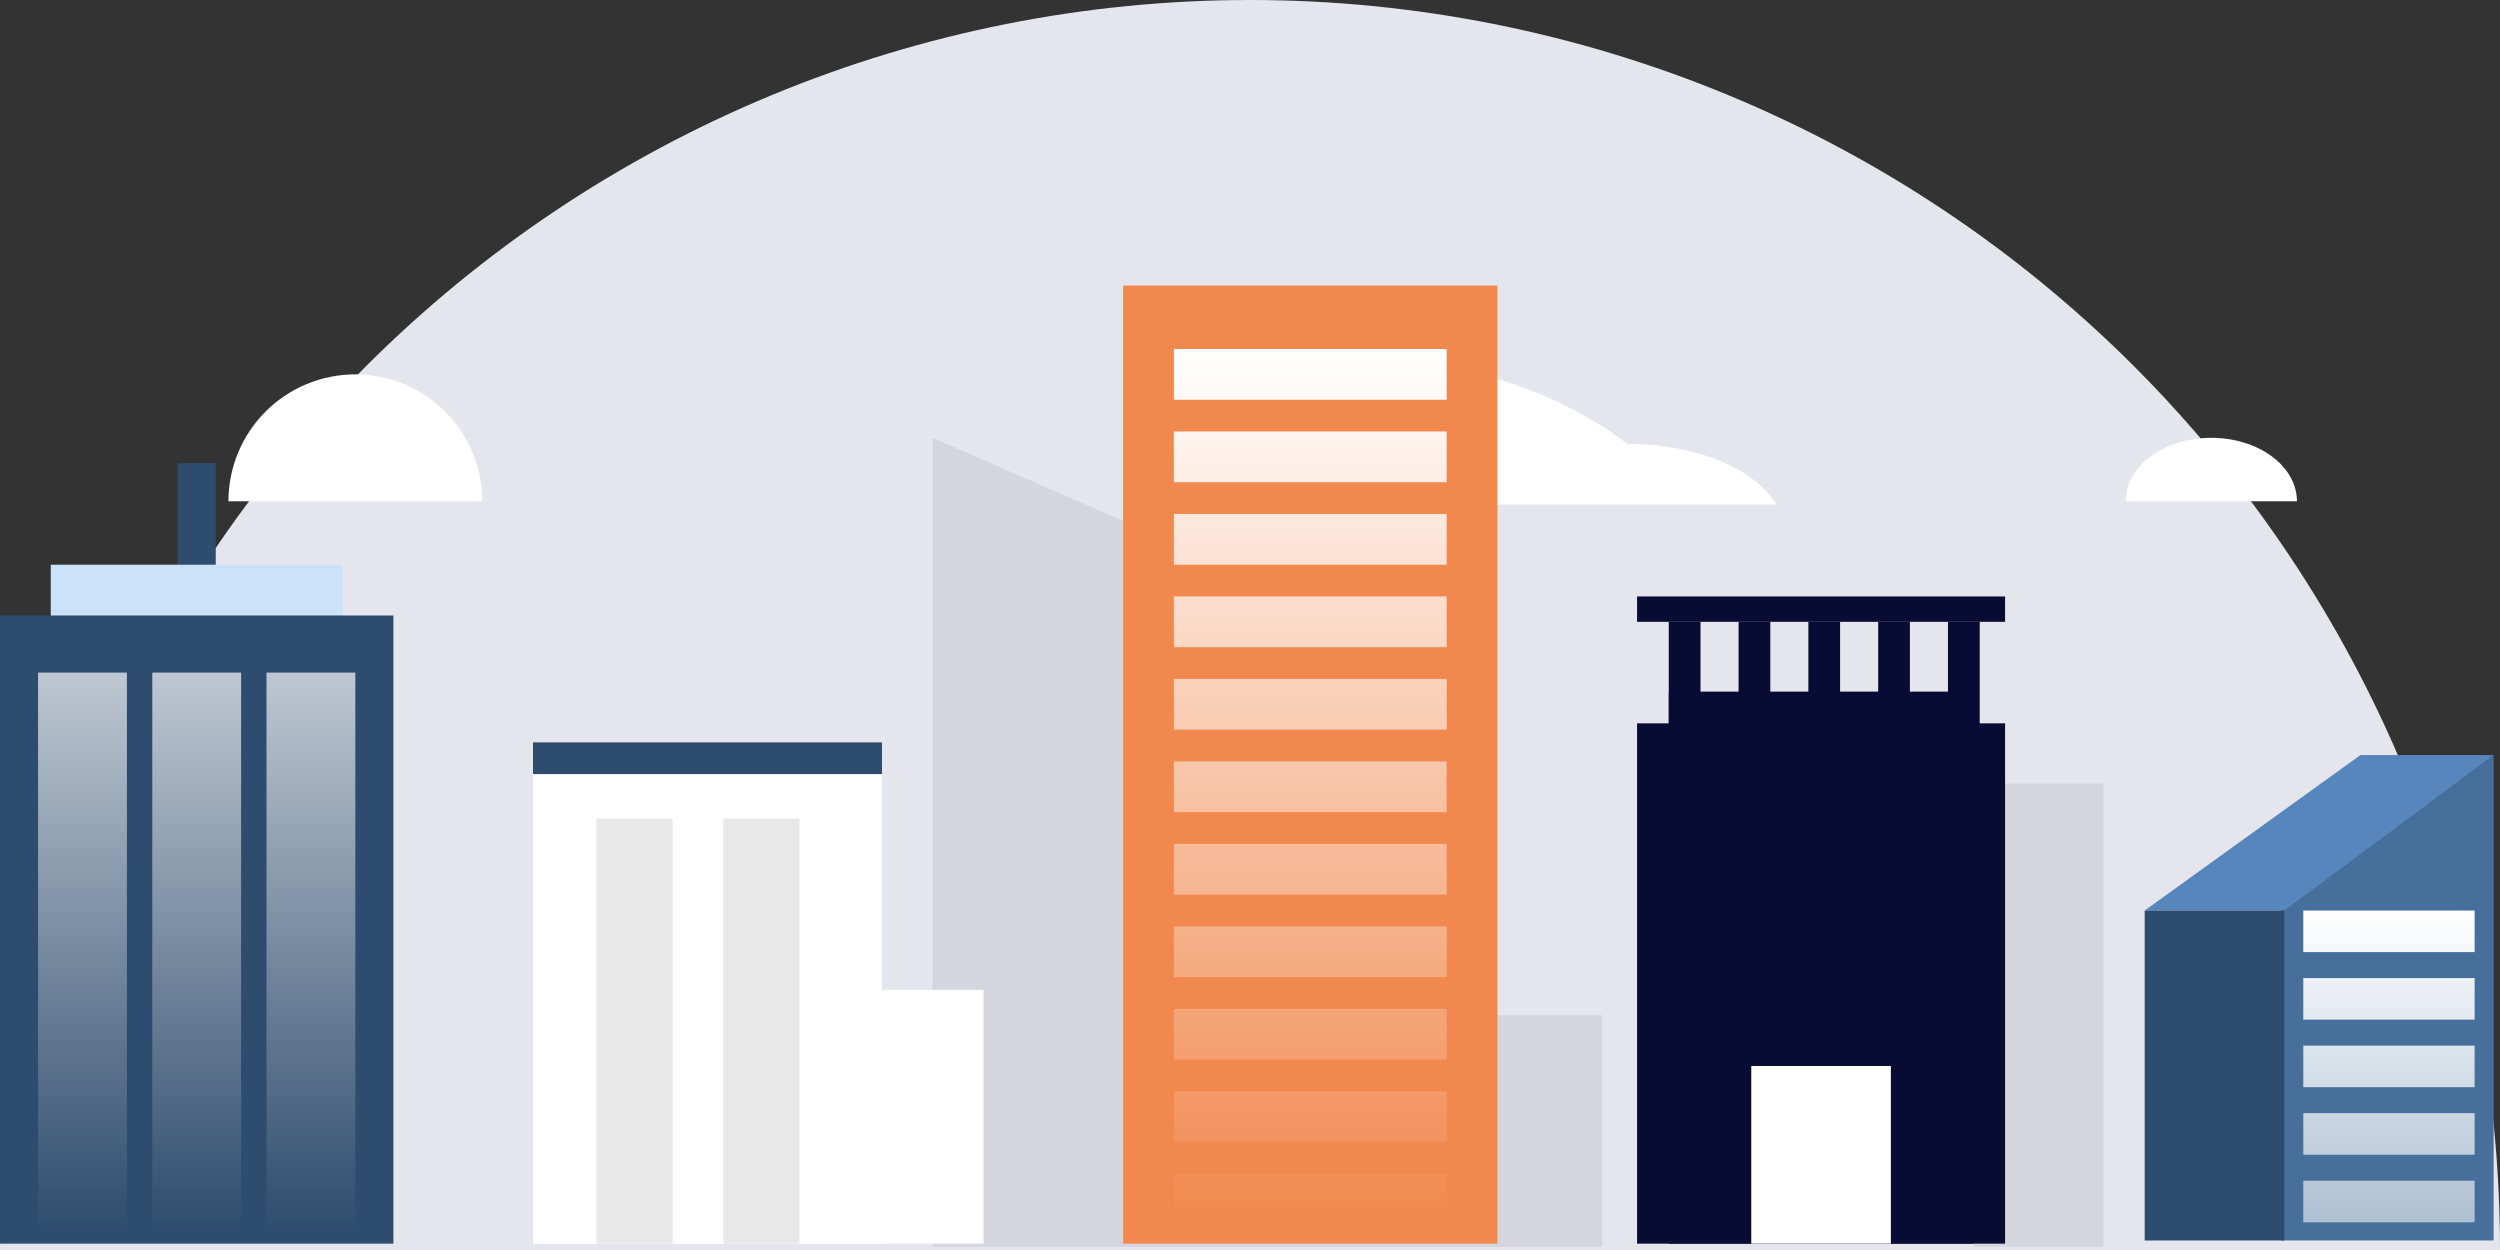 <svg width="508" height="254" viewBox="0 0 508 254" fill="none" xmlns="http://www.w3.org/2000/svg">
<rect x="0" y="0" width="508" height="254" fill="#333333" stroke="none"/>
<path d="M508 254C508 220.644 501.43 187.615 488.665 156.798C475.901 125.982 457.191 97.981 433.605 74.395C410.019 50.809 382.018 32.099 351.202 19.335C320.385 6.57 287.356 -1.45803e-06 254 0C220.644 1.45803e-06 187.615 6.57 156.798 19.335C125.982 32.099 97.981 50.809 74.395 74.395C50.809 97.981 32.099 125.982 19.335 156.798C6.57 187.615 -2.91605e-06 220.644 0 254L254 254H508Z" fill="#E5E6ED"/>
<path d="M46.416 101.858C46.416 98.471 47.083 95.118 48.379 91.989C49.675 88.861 51.574 86.018 53.969 83.624C56.364 81.229 59.206 79.33 62.335 78.034C65.463 76.738 68.817 76.071 72.203 76.071C75.589 76.071 78.942 76.738 82.071 78.034C85.2 79.33 88.042 81.229 90.437 83.624C92.832 86.018 94.731 88.861 96.027 91.989C97.323 95.118 97.99 98.471 97.99 101.858L72.203 101.858H46.416Z" fill="white"/>
<path d="M431.929 101.858C431.929 100.165 432.379 98.488 433.254 96.924C434.129 95.359 435.411 93.938 437.027 92.741C438.643 91.543 440.562 90.594 442.674 89.946C444.786 89.298 447.049 88.964 449.335 88.964C451.621 88.964 453.884 89.298 455.996 89.946C458.108 90.594 460.027 91.543 461.643 92.741C463.259 93.938 464.542 95.359 465.416 96.924C466.291 98.488 466.741 100.165 466.741 101.858L449.335 101.858H431.929Z" fill="white"/>
<path d="M254 102.503H361.015C354.311 92.188 338.022 90.039 330.716 90.254C324.269 85.097 306.863 74.782 288.812 74.782C270.761 74.782 258.083 93.262 254 102.503Z" fill="white"/>
<path d="M427.416 159.233V253.355H400.985H325.558H189.533V88.964L255.934 117.975V206.294H325.558V253.355H400.985V159.233H427.416Z" fill="#D5D5DE"/>
<rect x="36.101" y="94.122" width="7.736" height="127.645" fill="#2E4C6D"/>
<rect x="10.315" y="114.751" width="59.31" height="127.645" fill="#CBE3F9"/>
<rect y="125.066" width="79.939" height="127.645" fill="#2E4C6D"/>
<rect x="7.736" y="136.67" width="18.051" height="113.462" fill="url(#paint0_linear_488_206)"/>
<rect x="30.944" y="136.67" width="18.051" height="113.462" fill="url(#paint1_linear_488_206)"/>
<rect x="54.152" y="136.67" width="18.051" height="113.462" fill="url(#paint2_linear_488_206)"/>
<rect x="228.214" y="58.02" width="76.071" height="194.69" fill="#F1884D"/>
<path d="M238.528 70.914H293.97V81.229H238.528V70.914Z" fill="url(#paint3_linear_488_206)"/>
<path d="M238.528 87.675H293.97V97.99H238.528V87.675Z" fill="url(#paint4_linear_488_206)"/>
<path d="M293.97 104.437H238.528V114.752H293.97V104.437Z" fill="url(#paint5_linear_488_206)"/>
<path d="M238.528 121.198H293.97V131.513H238.528V121.198Z" fill="url(#paint6_linear_488_206)"/>
<path d="M293.97 137.96H238.528V148.274H293.97V137.96Z" fill="url(#paint7_linear_488_206)"/>
<path d="M238.528 154.721H293.97V165.036H238.528V154.721Z" fill="url(#paint8_linear_488_206)"/>
<path d="M293.97 171.483H238.528V181.797H293.97V171.483Z" fill="url(#paint9_linear_488_206)"/>
<path d="M238.528 188.244H293.97V198.559H238.528V188.244Z" fill="url(#paint10_linear_488_206)"/>
<path d="M293.97 205.005H238.528V215.32H293.97V205.005Z" fill="url(#paint11_linear_488_206)"/>
<path d="M238.528 221.767H293.97V232.082H238.528V221.767Z" fill="url(#paint12_linear_488_206)"/>
<path d="M293.97 238.528H238.528V248.843H293.97V238.528Z" fill="url(#paint13_linear_488_206)"/>
<rect x="108.305" y="201.137" width="91.543" height="51.574" fill="white"/>
<rect x="108.305" y="150.853" width="70.914" height="95.411" fill="#2E4C6D"/>
<rect x="108.305" y="157.3" width="70.914" height="95.411" fill="white"/>
<rect x="121.198" y="166.325" width="15.472" height="86.386" fill="#E8E8E8"/>
<rect x="146.985" y="166.325" width="15.472" height="86.386" fill="#E8E8E8"/>
<rect x="332.65" y="146.985" width="74.782" height="105.726" fill="#080C34"/>
<rect x="339.096" y="140.538" width="61.888" height="112.173" fill="#080C34"/>
<rect x="332.65" y="121.198" width="74.782" height="5.157" fill="#080C34"/>
<rect x="339.096" y="126.356" width="6.447" height="112.173" fill="#080C34"/>
<rect x="353.279" y="126.356" width="6.447" height="112.173" fill="#080C34"/>
<rect x="367.462" y="126.356" width="6.447" height="112.173" fill="#080C34"/>
<rect x="381.644" y="126.356" width="6.447" height="112.173" fill="#080C34"/>
<rect x="395.827" y="126.356" width="6.447" height="112.173" fill="#080C34"/>
<rect x="355.858" y="216.609" width="28.366" height="36.102" fill="white"/>
<path d="M463.518 185.02V252.066H506.71V153.431L463.518 185.02Z" fill="#476F9B"/>
<path d="M468.03 185.02H502.842V193.466H468.03V185.02Z" fill="url(#paint14_linear_488_206)"/>
<path d="M468.03 198.745H502.842V207.191H468.03V198.745Z" fill="url(#paint15_linear_488_206)"/>
<path d="M502.842 212.47H468.03V220.916H502.842V212.47Z" fill="url(#paint16_linear_488_206)"/>
<path d="M468.03 226.195H502.842V234.641H468.03V226.195Z" fill="url(#paint17_linear_488_206)"/>
<path d="M502.842 239.92H468.03V248.366H502.842V239.92Z" fill="url(#paint18_linear_488_206)"/>
<path d="M479.634 153.431L435.797 185.02H464.162L506.711 153.431H479.634Z" fill="#5686BB"/>
<rect x="435.797" y="185.02" width="28.366" height="67.046" fill="#2E4C6D"/>
<defs>
<linearGradient id="paint0_linear_488_206" x1="16.762" y1="136.67" x2="16.762" y2="250.132" gradientUnits="userSpaceOnUse">
<stop stop-color="white" stop-opacity="0.69"/>
<stop offset="1" stop-color="white" stop-opacity="0"/>
</linearGradient>
<linearGradient id="paint1_linear_488_206" x1="39.969" y1="136.67" x2="39.969" y2="250.132" gradientUnits="userSpaceOnUse">
<stop stop-color="white" stop-opacity="0.69"/>
<stop offset="1" stop-color="white" stop-opacity="0"/>
</linearGradient>
<linearGradient id="paint2_linear_488_206" x1="63.178" y1="136.67" x2="63.178" y2="250.132" gradientUnits="userSpaceOnUse">
<stop stop-color="white" stop-opacity="0.69"/>
<stop offset="1" stop-color="white" stop-opacity="0"/>
</linearGradient>
<linearGradient id="paint3_linear_488_206" x1="266.249" y1="70.914" x2="266.249" y2="248.843" gradientUnits="userSpaceOnUse">
<stop stop-color="white"/>
<stop offset="1" stop-color="white" stop-opacity="0"/>
</linearGradient>
<linearGradient id="paint4_linear_488_206" x1="266.249" y1="70.914" x2="266.249" y2="248.843" gradientUnits="userSpaceOnUse">
<stop stop-color="white"/>
<stop offset="1" stop-color="white" stop-opacity="0"/>
</linearGradient>
<linearGradient id="paint5_linear_488_206" x1="266.249" y1="70.914" x2="266.249" y2="248.843" gradientUnits="userSpaceOnUse">
<stop stop-color="white"/>
<stop offset="1" stop-color="white" stop-opacity="0"/>
</linearGradient>
<linearGradient id="paint6_linear_488_206" x1="266.249" y1="70.914" x2="266.249" y2="248.843" gradientUnits="userSpaceOnUse">
<stop stop-color="white"/>
<stop offset="1" stop-color="white" stop-opacity="0"/>
</linearGradient>
<linearGradient id="paint7_linear_488_206" x1="266.249" y1="70.914" x2="266.249" y2="248.843" gradientUnits="userSpaceOnUse">
<stop stop-color="white"/>
<stop offset="1" stop-color="white" stop-opacity="0"/>
</linearGradient>
<linearGradient id="paint8_linear_488_206" x1="266.249" y1="70.914" x2="266.249" y2="248.843" gradientUnits="userSpaceOnUse">
<stop stop-color="white"/>
<stop offset="1" stop-color="white" stop-opacity="0"/>
</linearGradient>
<linearGradient id="paint9_linear_488_206" x1="266.249" y1="70.914" x2="266.249" y2="248.843" gradientUnits="userSpaceOnUse">
<stop stop-color="white"/>
<stop offset="1" stop-color="white" stop-opacity="0"/>
</linearGradient>
<linearGradient id="paint10_linear_488_206" x1="266.249" y1="70.914" x2="266.249" y2="248.843" gradientUnits="userSpaceOnUse">
<stop stop-color="white"/>
<stop offset="1" stop-color="white" stop-opacity="0"/>
</linearGradient>
<linearGradient id="paint11_linear_488_206" x1="266.249" y1="70.914" x2="266.249" y2="248.843" gradientUnits="userSpaceOnUse">
<stop stop-color="white"/>
<stop offset="1" stop-color="white" stop-opacity="0"/>
</linearGradient>
<linearGradient id="paint12_linear_488_206" x1="266.249" y1="70.914" x2="266.249" y2="248.843" gradientUnits="userSpaceOnUse">
<stop stop-color="white"/>
<stop offset="1" stop-color="white" stop-opacity="0"/>
</linearGradient>
<linearGradient id="paint13_linear_488_206" x1="266.249" y1="70.914" x2="266.249" y2="248.843" gradientUnits="userSpaceOnUse">
<stop stop-color="white"/>
<stop offset="1" stop-color="white" stop-opacity="0"/>
</linearGradient>
<linearGradient id="paint14_linear_488_206" x1="485.436" y1="185.02" x2="485.436" y2="330.715" gradientUnits="userSpaceOnUse">
<stop stop-color="white"/>
<stop offset="1" stop-color="white" stop-opacity="0"/>
</linearGradient>
<linearGradient id="paint15_linear_488_206" x1="485.436" y1="185.02" x2="485.436" y2="330.715" gradientUnits="userSpaceOnUse">
<stop stop-color="white"/>
<stop offset="1" stop-color="white" stop-opacity="0"/>
</linearGradient>
<linearGradient id="paint16_linear_488_206" x1="485.436" y1="185.02" x2="485.436" y2="330.715" gradientUnits="userSpaceOnUse">
<stop stop-color="white"/>
<stop offset="1" stop-color="white" stop-opacity="0"/>
</linearGradient>
<linearGradient id="paint17_linear_488_206" x1="485.436" y1="185.02" x2="485.436" y2="330.715" gradientUnits="userSpaceOnUse">
<stop stop-color="white"/>
<stop offset="1" stop-color="white" stop-opacity="0"/>
</linearGradient>
<linearGradient id="paint18_linear_488_206" x1="485.436" y1="185.02" x2="485.436" y2="330.715" gradientUnits="userSpaceOnUse">
<stop stop-color="white"/>
<stop offset="1" stop-color="white" stop-opacity="0"/>
</linearGradient>
</defs>
</svg>
